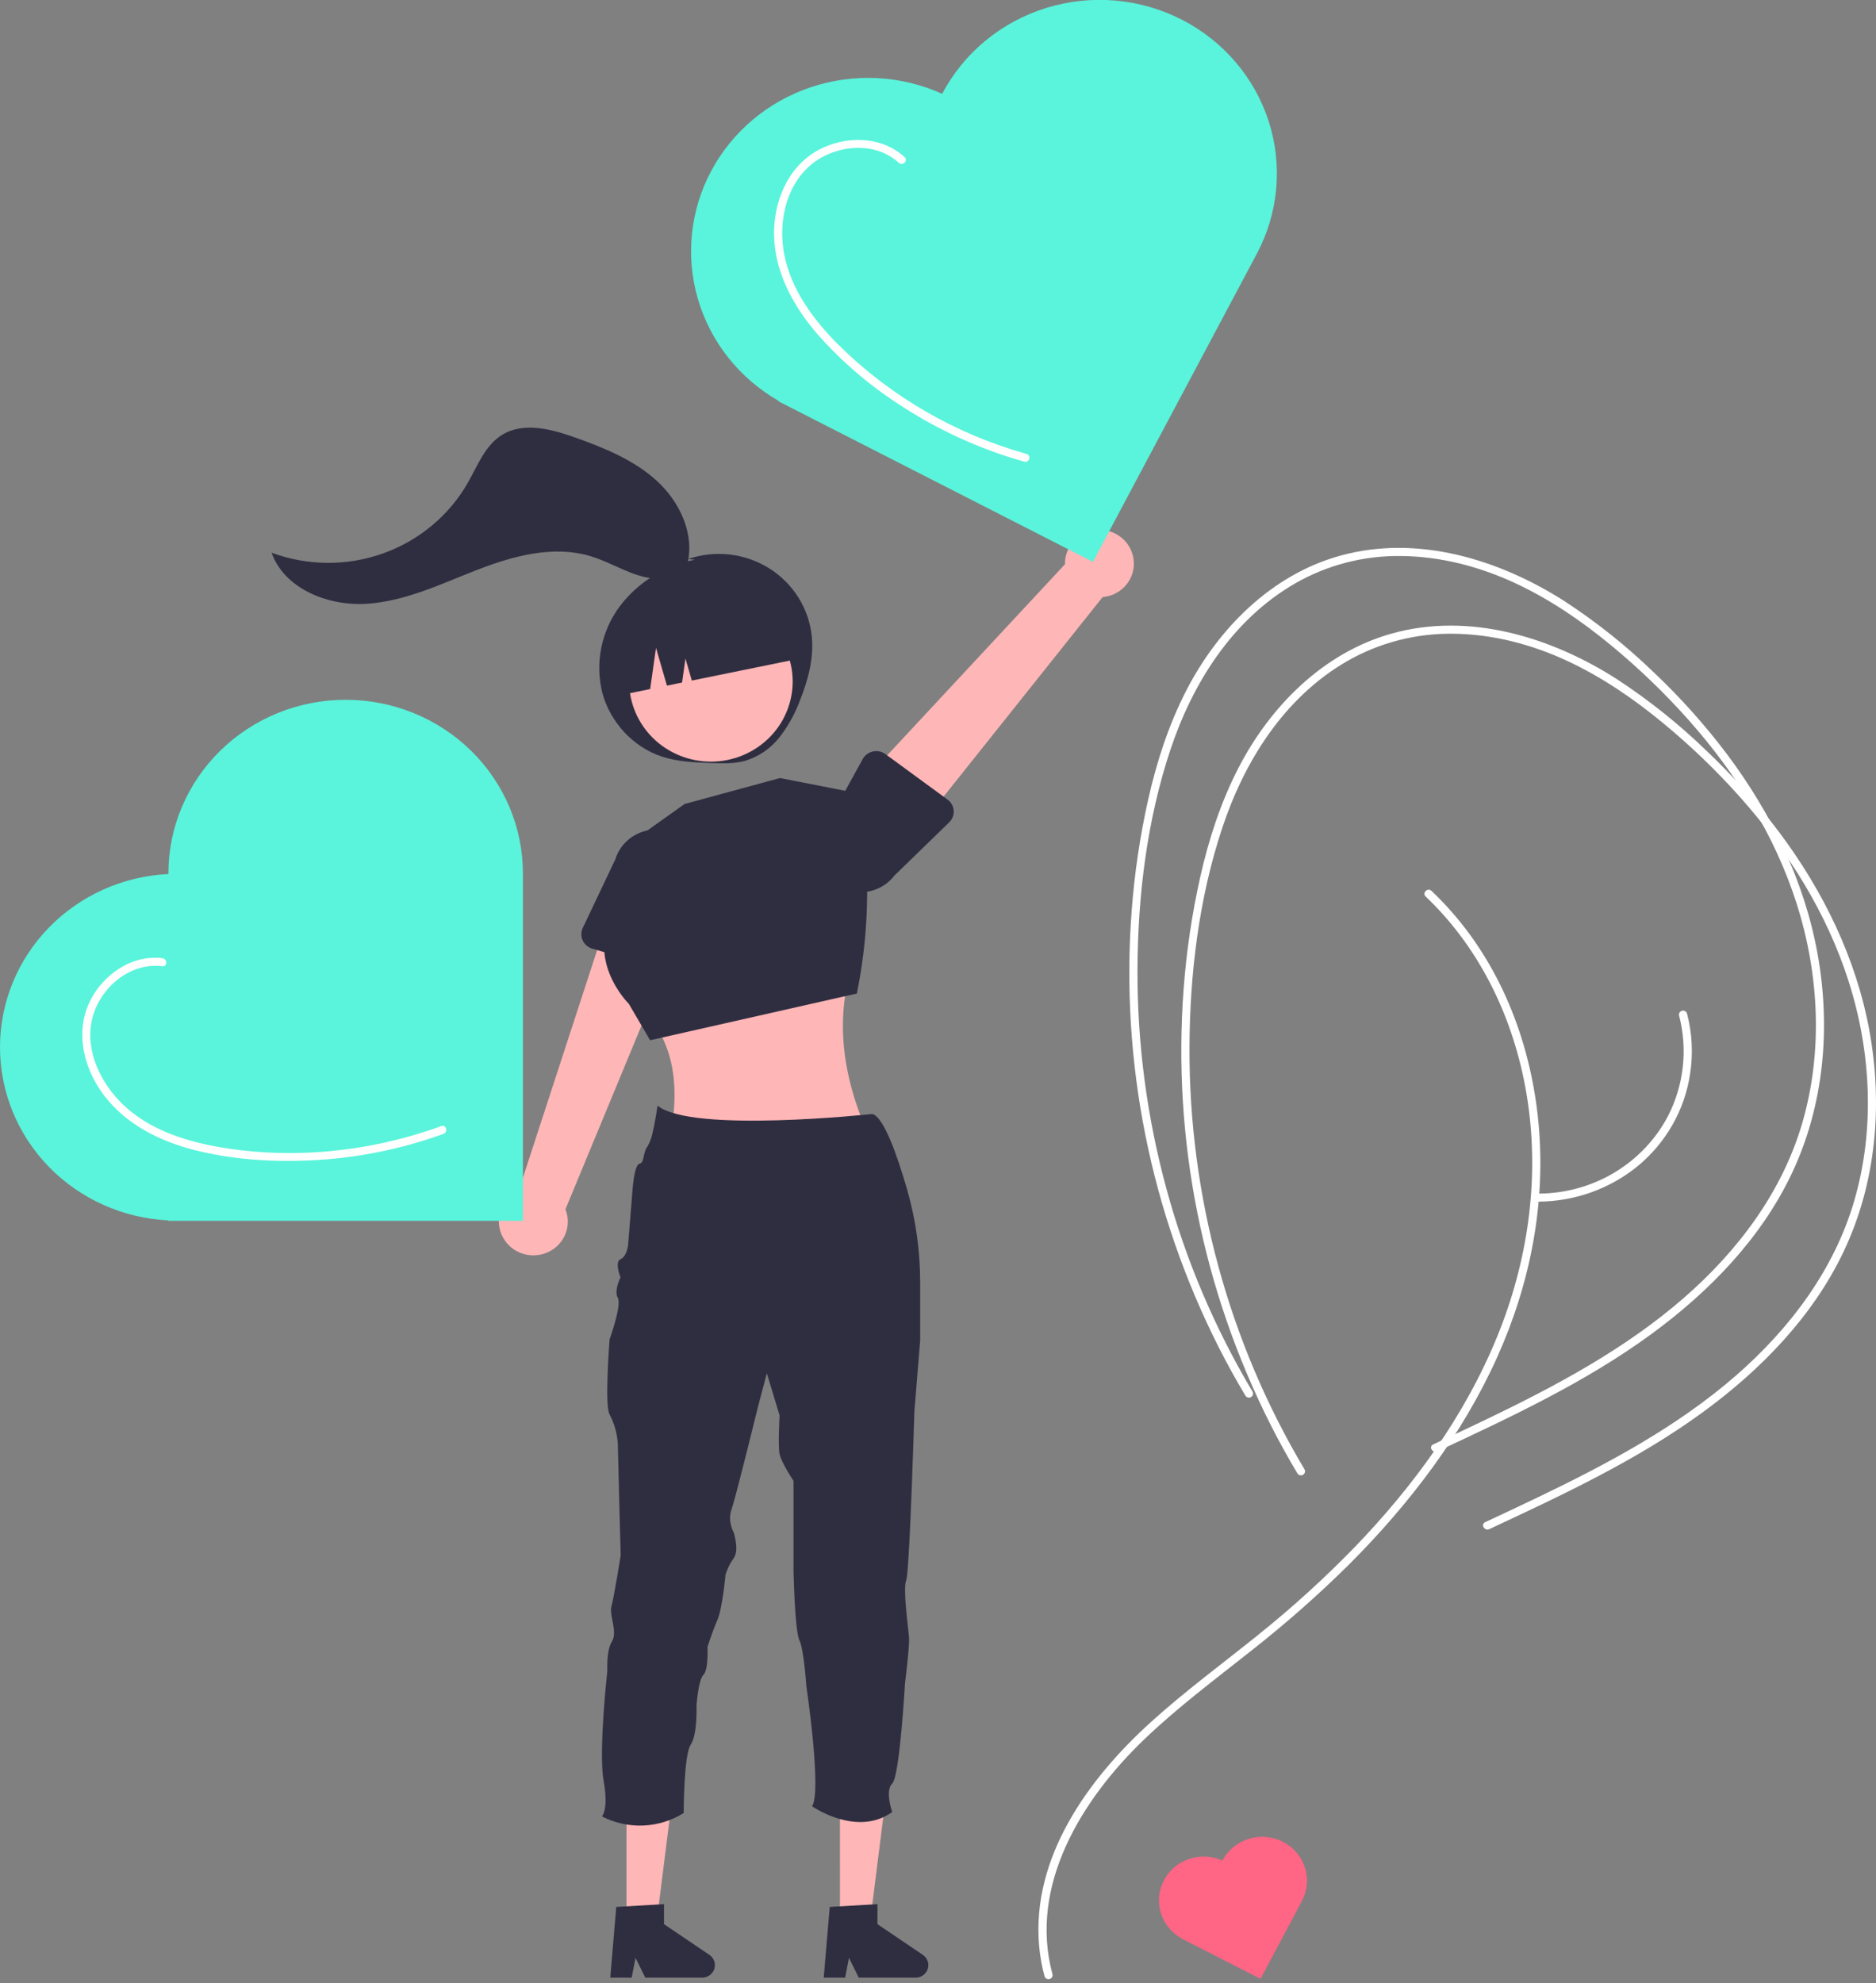<svg width="299" height="316" viewBox="0 0 299 316" fill="none" xmlns="http://www.w3.org/2000/svg">
<rect x="0" y="0" width="299" height="316" fill="#808080" stroke="none"/>
<line x1="70" y1="181.006" x2="70" y2="135" stroke="#F4F4F4" stroke-width="2"/>
<g clip-path="url(#clip0_36_366)">
<path d="M129.38 101.386C129.156 99.193 128.427 97.078 127.248 95.201C126.069 93.324 124.47 91.733 122.573 90.548C120.675 89.363 118.528 88.615 116.292 88.36C114.057 88.105 111.792 88.35 109.667 89.076L110.746 89.184C105.907 90.132 101.606 92.822 98.694 96.723C97.271 98.674 96.294 100.901 95.827 103.253C95.36 105.606 95.415 108.03 95.989 110.36C97.212 114.987 100.821 119.002 105.442 120.542C108.011 121.398 110.769 121.503 113.482 121.593C115.243 121.652 117.036 121.704 118.734 121.242C120.918 120.58 122.837 119.269 124.227 117.492C125.604 115.721 126.7 113.757 127.477 111.665C128.793 108.394 129.738 104.885 129.38 101.386Z" fill="#2F2E41"/>
<path d="M167.745 314.585C163.909 300.455 172.428 286.683 182.383 277.149C187.689 272.068 193.597 267.651 199.359 263.088C204.887 258.758 210.152 254.115 215.127 249.182C224.732 239.555 233.11 228.552 238.659 216.184C243.935 204.423 246.43 191.612 245.194 178.779C244.022 166.608 239.568 154.636 231.373 145.299C230.352 144.135 229.278 143.02 228.151 141.953C227.546 141.378 226.62 142.283 227.225 142.859C236.376 151.56 241.702 163.352 243.505 175.62C245.364 188.271 243.448 201.169 238.618 212.996C233.471 225.596 225.288 236.839 215.798 246.651C211.019 251.56 205.935 256.176 200.575 260.473C194.85 265.09 188.902 269.453 183.452 274.388C173.406 283.483 164.377 295.993 165.617 310.075C165.762 311.714 166.052 313.336 166.484 314.925C166.534 315.084 166.646 315.217 166.795 315.297C166.944 315.376 167.119 315.396 167.283 315.352C167.446 315.308 167.586 315.203 167.672 315.06C167.759 314.917 167.785 314.746 167.745 314.585V314.585Z" fill="white"/>
<path d="M207.92 234.145C201.875 223.995 197.251 213.095 194.174 201.738C191.087 190.383 189.543 178.68 189.582 166.93C189.626 155.181 191.083 143.137 194.802 131.933C198.332 121.299 204.657 111.158 214.699 105.355C219.82 102.414 225.666 100.902 231.602 100.984C237.872 101.042 244.055 102.658 249.705 105.275C255.238 107.838 260.297 111.292 264.971 115.143C269.427 118.808 273.586 122.807 277.408 127.103C284.983 135.633 291.171 145.51 294.628 156.339C298.23 167.625 298.861 179.969 295.518 191.392C292.307 202.363 285.273 211.713 276.638 219.225C267.305 227.342 256.25 233.242 245.103 238.596C242.313 239.936 239.508 241.245 236.703 242.554C235.943 242.909 236.606 244.014 237.363 243.661C249.117 238.175 260.988 232.641 271.466 224.981C280.712 218.223 288.953 209.739 293.855 199.405C299.04 188.476 300.102 176.05 297.953 164.259C295.853 152.736 290.585 141.951 283.533 132.558C280.03 127.911 276.135 123.559 271.892 119.546C267.538 115.336 262.784 111.542 257.694 108.215C247.262 101.537 234.215 97.504 221.852 100.944C210.86 104.002 202.401 112.627 197.367 122.401C194.55 127.871 192.651 133.754 191.3 139.724C189.982 145.607 189.096 151.575 188.648 157.583C186.851 181.553 191.649 205.557 202.541 227.095C203.868 229.707 205.284 232.273 206.79 234.792C206.881 234.932 207.024 235.033 207.189 235.072C207.354 235.112 207.528 235.087 207.674 235.003C207.821 234.919 207.929 234.783 207.974 234.622C208.02 234.462 208.001 234.291 207.92 234.145V234.145Z" fill="white"/>
<path d="M199.633 221.758C193.588 211.608 188.964 200.708 185.887 189.351C182.8 177.996 181.256 166.293 181.295 154.543C181.339 142.794 182.796 130.75 186.515 119.546C190.045 108.912 196.37 98.771 206.411 92.968C211.532 90.027 217.378 88.515 223.315 88.597C229.585 88.655 235.768 90.271 241.418 92.888C246.951 95.451 252.01 98.906 256.684 102.756C261.14 106.421 265.298 110.42 269.121 114.716C276.696 123.246 282.884 133.123 286.341 143.952C289.943 155.238 290.574 167.582 287.231 179.005C284.02 189.976 276.986 199.327 268.35 206.838C259.018 214.955 247.963 220.855 236.816 226.209C234.026 227.549 231.221 228.858 228.415 230.167C227.656 230.522 228.319 231.627 229.076 231.274C240.83 225.788 252.701 220.254 263.179 212.594C272.424 205.836 280.665 197.352 285.568 187.018C290.753 176.089 291.815 163.663 289.666 151.872C287.566 140.349 282.298 129.564 275.246 120.171C271.742 115.524 267.848 111.172 263.605 107.16C259.25 102.949 254.496 99.155 249.407 95.828C238.975 89.15 225.928 85.118 213.564 88.557C202.573 91.615 194.113 100.24 189.08 110.014C186.262 115.484 184.364 121.367 183.013 127.337C181.695 133.221 180.809 139.189 180.361 145.196C178.564 169.166 183.362 193.17 194.254 214.708C195.581 217.32 196.997 219.886 198.503 222.405C198.594 222.545 198.737 222.646 198.902 222.685C199.067 222.725 199.241 222.7 199.387 222.616C199.534 222.532 199.641 222.396 199.687 222.236C199.733 222.076 199.714 221.904 199.633 221.758V221.758Z" fill="white"/>
<path d="M80.514 197.744C80.053 197.107 79.74 196.378 79.597 195.609C79.454 194.84 79.485 194.05 79.688 193.294C79.891 192.539 80.26 191.836 80.77 191.235C81.281 190.634 81.919 190.15 82.641 189.817L97.766 143.441L108.299 148.799L90.12 192.701C90.611 193.925 90.626 195.284 90.162 196.519C89.699 197.753 88.789 198.779 87.605 199.4C86.421 200.022 85.045 200.197 83.738 199.892C82.431 199.586 81.284 198.822 80.514 197.744H80.514Z" fill="#FFB6B6"/>
<path d="M92.871 149.854C92.726 149.54 92.652 149.199 92.654 148.855C92.656 148.51 92.734 148.17 92.882 147.858L98.063 136.951C98.574 135.262 99.748 133.84 101.328 132.997C102.908 132.154 104.765 131.959 106.491 132.455C108.218 132.95 109.673 134.096 110.539 135.641C111.404 137.186 111.609 139.003 111.108 140.696L109.376 152.644C109.327 152.985 109.203 153.311 109.013 153.601C108.823 153.891 108.571 154.137 108.275 154.324C107.98 154.51 107.646 154.631 107.298 154.68C106.95 154.728 106.595 154.703 106.258 154.605L94.406 151.166C94.069 151.069 93.757 150.901 93.492 150.674C93.227 150.448 93.015 150.168 92.871 149.854V149.854Z" fill="#2F2E41"/>
<path d="M136.565 151.694C132.966 160.925 133.885 170.606 138.319 180.638H106.915C108.177 173.5 107.665 166.867 102.989 161.417L136.565 151.694Z" fill="#FFB6B6"/>
<path d="M99.811 134.732L109.105 128.113L124.314 123.976L136.988 126.458L137.733 133.316C138.639 141.659 138.245 150.087 136.565 158.314V158.314L103.613 165.761L100.234 159.969C100.234 159.969 92.629 152.522 98.544 144.248L99.811 134.732Z" fill="#2F2E41"/>
<path d="M180.535 88.432C180.743 89.187 180.779 89.977 180.641 90.746C180.503 91.516 180.194 92.247 179.737 92.887C179.279 93.527 178.684 94.061 177.992 94.452C177.301 94.842 176.531 95.079 175.736 95.147L145.141 133.519L137.156 124.919L169.74 89.904C169.713 88.589 170.18 87.31 171.051 86.309C171.923 85.308 173.14 84.654 174.47 84.473C175.801 84.291 177.153 84.594 178.271 85.324C179.389 86.054 180.195 87.16 180.535 88.432V88.432Z" fill="#FFB6B6"/>
<path d="M152.001 129.164C152.026 129.508 151.975 129.853 151.851 130.175C151.728 130.497 151.534 130.79 151.285 131.032L142.566 139.506C141.489 140.918 139.885 141.854 138.104 142.108C136.324 142.363 134.513 141.916 133.068 140.865C131.624 139.815 130.664 138.246 130.399 136.503C130.134 134.76 130.585 132.985 131.654 131.568L137.505 120.947C137.672 120.644 137.904 120.38 138.185 120.172C138.466 119.965 138.789 119.819 139.132 119.745C139.475 119.671 139.831 119.67 140.175 119.742C140.519 119.815 140.843 119.959 141.124 120.165L151.025 127.412C151.307 127.618 151.54 127.881 151.709 128.184C151.877 128.486 151.977 128.821 152.001 129.164V129.164Z" fill="#2F2E41"/>
<path d="M99.852 306.185H104.665L106.954 288.008H99.852L99.852 306.185Z" fill="#FFB6B6"/>
<path d="M98.223 303.861L105.83 303.416V306.608L113.063 311.5C113.42 311.741 113.689 312.088 113.831 312.49C113.972 312.892 113.979 313.328 113.85 313.734C113.72 314.139 113.462 314.494 113.112 314.746C112.763 314.998 112.34 315.134 111.906 315.134H102.849L101.288 311.977L100.678 315.134H97.263L98.223 303.861Z" fill="#2F2E41"/>
<path d="M133.874 306.185H138.686L140.975 288.008H133.873L133.874 306.185Z" fill="#FFB6B6"/>
<path d="M132.244 303.861L139.851 303.416V306.608L147.084 311.5C147.441 311.741 147.71 312.088 147.852 312.49C147.993 312.892 148 313.328 147.871 313.734C147.741 314.139 147.483 314.494 147.133 314.746C146.784 314.998 146.361 315.134 145.927 315.134H136.87L135.309 311.977L134.699 315.134H131.285L132.244 303.861Z" fill="#2F2E41"/>
<path d="M146.658 204.34V213.609L145.734 224.932C145.734 224.932 145.441 234.82 145.088 242.62C144.874 247.361 144.634 251.329 144.425 251.841C144.168 252.469 144.229 254.182 144.377 255.98C144.552 258.06 144.84 260.256 144.887 260.991C144.979 262.362 144.237 268.252 144.237 268.252C144.237 268.252 143.409 283.022 142.205 284.201C141.001 285.38 142.205 288.733 142.205 288.733C136.561 292.808 129.434 287.827 129.434 287.827C131.009 285.371 128.509 268.606 128.509 268.606C128.509 268.606 128.143 262.883 127.402 261.345C126.66 259.807 126.472 250.201 126.472 250.201V235.973C126.472 235.973 124.527 233.06 124.252 231.702C123.978 230.344 124.252 225.543 124.252 225.543L122.22 218.837L120.828 224.09C120.828 224.09 117.226 238.771 116.576 240.582C115.926 242.393 116.942 244.209 116.942 244.209C116.942 244.209 117.871 247.002 116.942 248.283C116.365 249.086 115.923 249.974 115.634 250.915C115.634 250.915 115.158 256.262 114.325 258.176C113.492 260.089 112.755 262.447 112.755 262.447C112.755 262.447 112.951 266.061 112.118 266.877C111.285 267.692 111.01 271.771 111.01 271.771C111.01 271.771 111.193 276.389 110.081 278.02C108.969 279.652 108.969 288.895 108.969 288.895C107.04 290.107 104.817 290.796 102.527 290.892C100.238 290.987 97.963 290.485 95.936 289.438C95.936 289.438 97.035 288.43 96.202 283.731C95.369 279.033 96.8 266.24 96.8 266.24C96.8 266.24 96.617 262.994 97.541 261.542C98.466 260.089 97.075 257.283 97.445 256.015C97.816 254.746 98.928 247.856 98.928 247.856C98.928 247.856 98.466 230.912 98.466 230.006C98.357 228.394 97.911 226.822 97.157 225.385C96.325 223.937 97.157 213.425 97.157 213.425C97.157 213.425 99.12 207.992 98.466 206.813C97.812 205.634 98.902 203.55 98.902 203.55C98.902 203.55 97.886 201.102 98.902 200.649C99.918 200.197 100.106 198.386 100.106 198.386L100.813 189.595C100.813 189.595 101.079 185.606 101.925 185.426C102.771 185.247 102.4 183.709 103.233 182.62C103.639 181.884 103.919 181.087 104.062 180.262C104.18 179.758 104.289 179.233 104.38 178.729C104.642 177.362 104.804 176.183 104.804 176.183C110.264 180.625 138.977 177.512 139.008 177.512C140.831 177.9 142.999 184.098 144.565 189.501C145.957 194.329 146.661 199.323 146.658 204.34Z" fill="#2F2E41"/>
<path d="M125.773 112.312C127.866 105.57 123.982 98.443 117.097 96.394C110.212 94.344 102.935 98.148 100.842 104.89C98.749 111.632 102.633 118.759 109.518 120.809C116.403 122.859 123.681 119.054 125.773 112.312Z" fill="#FFB6B6"/>
<path d="M98.581 110.825L103.626 109.797L104.555 103.24L106.297 109.253L108.708 108.761L109.25 104.937L110.266 108.444L128.184 104.793C127.815 103.056 127.1 101.408 126.081 99.942C125.061 98.476 123.757 97.221 122.242 96.248C120.727 95.276 119.032 94.605 117.252 94.275C115.473 93.944 113.644 93.96 111.871 94.321L109.274 94.85C105.693 95.58 102.555 97.673 100.549 100.669C98.544 103.665 97.836 107.318 98.581 110.825V110.825Z" fill="#2F2E41"/>
<path d="M150.195 14.885L150.162 14.947C143.582 11.979 136.088 11.603 129.233 13.897C122.377 16.192 116.686 20.98 113.338 27.272C109.989 33.563 109.241 40.875 111.247 47.692C113.253 54.509 117.86 60.31 124.114 63.891L124.081 63.953L174.187 89.527L200.301 40.459C202.02 37.237 203.074 33.714 203.402 30.093C203.73 26.472 203.326 22.823 202.213 19.354C201.1 15.886 199.3 12.667 196.916 9.88C194.532 7.093 191.61 4.794 188.318 3.114C185.026 1.434 181.428 0.405 177.73 0.088C174.032 -0.23 170.306 0.169 166.765 1.262C163.225 2.356 159.939 4.121 157.096 6.459C154.253 8.796 151.908 11.66 150.195 14.885V14.885Z" fill="#59F4DB"/>
<path d="M194.836 296.454L194.828 296.47C193.165 295.719 191.271 295.624 189.538 296.204C187.805 296.784 186.367 297.995 185.521 299.585C184.674 301.175 184.485 303.023 184.992 304.746C185.499 306.469 186.664 307.935 188.244 308.84L188.236 308.856L200.9 315.32L207.501 302.918C207.935 302.103 208.202 301.213 208.285 300.298C208.368 299.382 208.265 298.46 207.984 297.583C207.703 296.707 207.248 295.893 206.645 295.189C206.043 294.484 205.304 293.903 204.472 293.478C203.64 293.054 202.731 292.794 201.796 292.713C200.861 292.633 199.919 292.734 199.024 293.01C198.13 293.287 197.299 293.733 196.58 294.324C195.862 294.915 195.269 295.639 194.836 296.454V296.454Z" fill="#FF6584"/>
<path d="M26.839 139.203V139.273C19.603 139.618 12.78 142.677 7.783 147.814C2.787 152.952 5.76711e-05 159.774 6.10352e-05 166.869C6.43992e-05 173.964 2.787 180.786 7.783 185.924C12.78 191.061 19.603 194.119 26.839 194.465V194.535L83.342 194.535L83.342 139.203C83.345 135.567 82.617 131.967 81.199 128.607C79.781 125.247 77.701 122.194 75.077 119.622C72.453 117.05 69.337 115.01 65.908 113.618C62.479 112.226 58.803 111.51 55.09 111.51C51.378 111.51 47.702 112.226 44.273 113.618C40.843 115.01 37.728 117.05 35.104 119.622C32.48 122.194 30.4 125.247 28.982 128.607C27.563 131.967 26.835 135.567 26.839 139.203V139.203Z" fill="#59F4DB"/>
<path d="M245.213 191.476C250.984 191.441 256.564 189.446 261.002 185.832C265.519 182.112 268.492 176.903 269.361 171.186C269.871 167.954 269.707 164.654 268.878 161.486C268.827 161.328 268.715 161.195 268.566 161.115C268.417 161.036 268.243 161.016 268.079 161.06C267.915 161.104 267.776 161.209 267.689 161.352C267.603 161.495 267.577 161.665 267.616 161.827C269.015 167.206 268.384 172.899 265.839 177.859C263.884 181.567 260.927 184.679 257.29 186.854C253.652 189.03 249.475 190.185 245.213 190.195C245.044 190.2 244.883 190.27 244.765 190.39C244.647 190.51 244.581 190.669 244.581 190.835C244.581 191.002 244.647 191.161 244.765 191.281C244.883 191.4 245.044 191.47 245.213 191.476V191.476Z" fill="white"/>
<path d="M144.176 25.04C140.453 21.578 134.574 21.588 130.274 23.997C125.449 26.701 123.262 32.288 123.373 37.533C123.497 43.437 126.445 48.783 130.251 53.21C134.307 57.811 139.028 61.806 144.263 65.071C149.484 68.401 155.133 71.037 161.062 72.911C161.792 73.142 162.525 73.36 163.263 73.566C163.428 73.605 163.602 73.579 163.748 73.495C163.894 73.41 164.001 73.273 164.046 73.113C164.091 72.953 164.071 72.782 163.99 72.636C163.908 72.49 163.773 72.38 163.611 72.331C152.224 69.144 141.872 63.129 133.559 54.87C129.602 50.901 126.085 46.13 125.003 40.578C124.048 35.675 125.104 29.981 128.985 26.488C132.757 23.093 139.36 22.329 143.25 25.946C143.861 26.513 144.788 25.609 144.176 25.04V25.04Z" fill="white"/>
<path d="M25.872 152.682C20.843 152.069 16.12 155.533 14.161 159.908C11.965 164.815 13.445 170.47 16.632 174.617C20.14 179.183 25.455 181.846 31.011 183.259C36.975 184.776 43.306 185.185 49.445 184.905C56.702 184.576 63.863 183.15 70.676 180.679C71.458 180.394 71.12 179.155 70.328 179.443C58.987 183.567 46.362 184.867 34.437 182.69C29.106 181.717 23.677 179.861 19.705 176.105C16.105 172.702 13.559 167.548 14.642 162.57C15.719 157.625 20.52 153.311 25.872 153.963C26.705 154.065 26.698 152.782 25.872 152.682V152.682Z" fill="white"/>
<path d="M109.537 89.914C110.753 85.153 108.397 80.046 104.749 76.68C101.102 73.313 96.342 71.379 91.63 69.704C87.873 68.368 83.473 67.206 80.072 69.263C77.34 70.917 76.155 74.128 74.593 76.876C71.617 82.113 66.814 86.125 61.065 88.18C55.316 90.234 49.003 90.194 43.282 88.065C45.299 93.798 52.245 96.602 58.424 96.212C64.602 95.823 70.309 93.036 76.065 90.802C81.821 88.567 88.224 86.841 94.139 88.63C96.636 89.386 98.907 90.734 101.379 91.563C103.851 92.393 106.744 92.64 108.948 91.263" fill="#2F2E41"/>
</g>
<defs>
<clipPath id="clip0_36_366">
<rect width="299" height="316" fill="white"/>
</clipPath>
</defs>
</svg>
